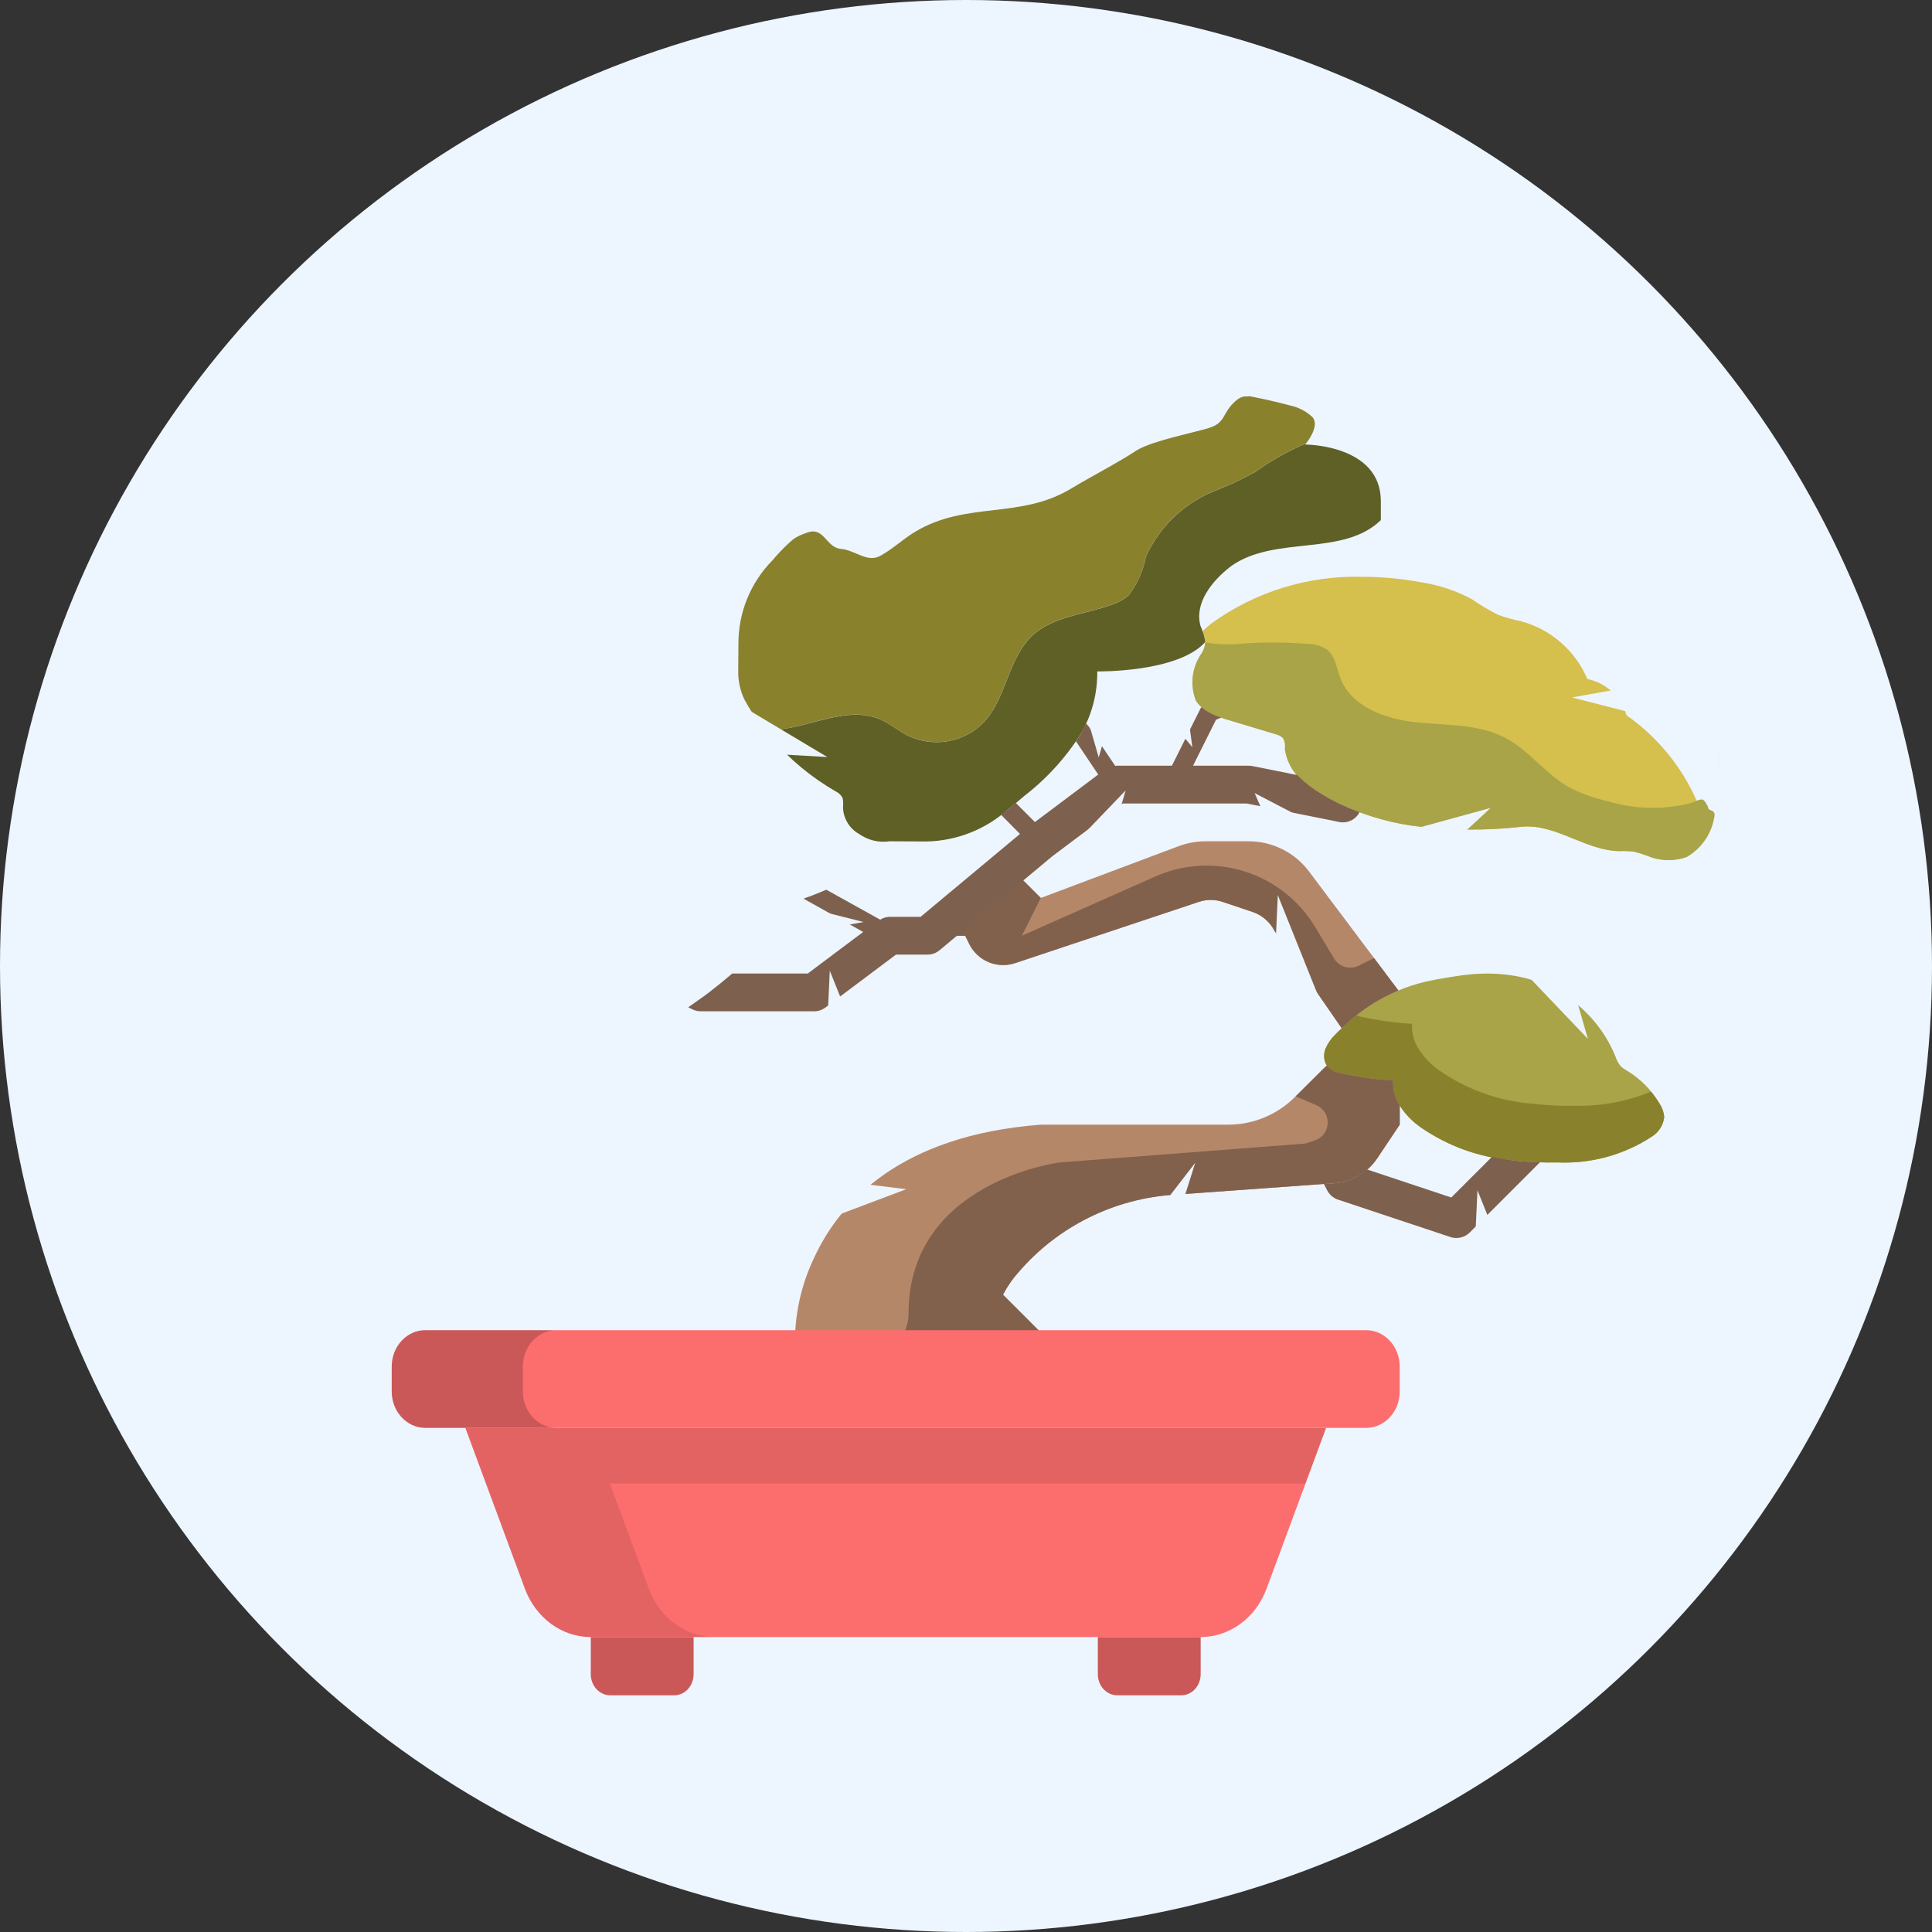 <svg width="176" height="176" viewBox="0 0 176 176" fill="none" xmlns="http://www.w3.org/2000/svg">
<rect x="0" y="0" width="176" height="176" fill="#333333" stroke="none"/>
<circle cx="88" cy="88" r="88" fill="#EDF5FF"/>
<path d="M127.512 100.714C127.074 100.034 126.863 99.232 126.909 98.425C125.322 98.336 123.745 98.117 122.194 97.771C121.683 97.714 121.214 97.461 120.886 97.065C120.851 97.048 120.834 97.013 120.817 96.996C120.698 96.766 120.632 96.512 120.623 96.253C120.614 95.994 120.663 95.737 120.765 95.499C120.969 95.034 121.261 94.613 121.626 94.26C121.814 94.052 122.015 93.856 122.228 93.675C123.714 92.208 125.466 91.04 127.391 90.233C128.155 89.91 128.943 89.651 129.749 89.458C130.455 89.286 131.178 89.165 131.9 89.045C132.761 88.907 133.621 88.77 134.482 88.718C135.562 88.652 136.647 88.698 137.717 88.856C139.792 89.157 141.753 89.993 143.406 91.281C145.06 92.57 146.35 94.266 147.149 96.204C147.25 96.537 147.413 96.846 147.631 97.117C147.808 97.29 148.011 97.435 148.233 97.547C149.456 98.288 150.473 99.323 151.193 100.559C151.432 100.918 151.574 101.333 151.606 101.763C151.565 102.124 151.443 102.471 151.25 102.778C151.056 103.085 150.795 103.344 150.488 103.536C147.939 105.209 144.927 106.034 141.882 105.894C140.537 105.925 139.191 105.862 137.855 105.705C134.806 105.465 131.876 104.413 129.37 102.658C128.629 102.138 127.998 101.477 127.512 100.714V100.714Z" fill="#A8A447"/>
<path d="M122.435 107.649C122.141 107.722 121.842 107.768 121.54 107.787L106.98 108.837C104.266 109.006 101.613 109.716 99.178 110.925C96.743 112.134 94.574 113.818 92.799 115.878C92.237 116.503 91.757 117.197 91.37 117.943L93.091 119.664L96.533 123.106L99.975 126.548L103.417 129.99L86.207 126.548L70.718 129.99H55.228V128.269L70.115 125.292C70.474 125.215 70.81 125.056 71.096 124.827H72.439V121.385C72.558 119.002 73.155 116.666 74.194 114.518C76.518 109.51 81.99 103.433 94.812 102.454H111.868C113.007 102.456 114.135 102.232 115.186 101.794C116.238 101.357 117.193 100.715 117.994 99.906L120.628 97.29L120.886 97.067C121.214 97.463 121.683 97.716 122.194 97.772C123.745 98.119 125.322 98.338 126.909 98.426C126.863 99.234 127.074 100.035 127.512 100.715V102.454L125.464 105.517C124.756 106.581 123.675 107.342 122.435 107.649V107.649Z" fill="#B58769"/>
<path d="M119.251 79.392L127.391 90.234C125.466 91.042 123.714 92.21 122.228 93.676L116.101 84.796C115.684 83.985 114.968 83.368 114.105 83.075L111.386 82.163C110.677 81.922 109.909 81.922 109.2 82.163L92.472 87.739C91.686 88.001 90.833 87.971 90.068 87.655C89.303 87.339 88.678 86.757 88.307 86.018L87.928 85.243H84.486L91.99 78.979L94.812 81.801L107.41 77.068C108.183 76.788 108.998 76.643 109.82 76.638H113.744C114.812 76.638 115.866 76.887 116.822 77.365C117.778 77.843 118.61 78.537 119.251 79.392V79.392Z" fill="#B58769"/>
<path fill-rule="evenodd" clip-rule="evenodd" d="M119.302 71.594C120.056 72.15 120.856 72.639 121.695 73.057C123.858 74.125 126.175 74.851 128.562 75.208C131.901 75.655 135.282 75.69 138.63 75.311C140.26 75.156 141.793 75.777 143.335 76.402C144.707 76.957 146.086 77.515 147.545 77.531C147.981 77.514 148.419 77.531 148.853 77.583C149.267 77.683 149.676 77.81 150.074 77.962C151.213 78.442 152.49 78.478 153.654 78.065C154.292 77.696 154.843 77.195 155.27 76.596C155.679 76.023 155.965 75.373 156.113 74.686C156.037 74.565 155.961 74.439 155.884 74.311C155.429 73.558 154.954 72.773 154.558 72.931C153.176 69.804 150.965 67.115 148.164 65.156C147.929 64.332 147.472 63.589 146.844 63.007C146.216 62.425 145.44 62.026 144.602 61.855C144.063 60.582 143.242 59.449 142.202 58.54C141.161 57.63 139.928 56.969 138.595 56.605C137.884 56.455 137.182 56.26 136.496 56.02C135.652 55.599 134.841 55.115 134.069 54.575C132.629 53.807 131.07 53.289 129.456 53.043C127.68 52.713 125.877 52.546 124.07 52.544C119.185 52.423 114.395 53.897 110.424 56.743C110.12 56.978 109.83 57.23 109.553 57.495C109.666 57.814 109.75 58.143 109.802 58.478C109.802 58.502 109.799 58.529 109.795 58.559C109.79 58.593 109.785 58.63 109.785 58.667C109.734 58.959 109.629 59.239 109.475 59.493C109.036 60.113 108.757 60.832 108.663 61.586C108.57 62.34 108.666 63.105 108.942 63.813C109.243 64.272 109.658 64.646 110.147 64.897C110.746 65.202 111.374 65.444 112.022 65.62C112.844 65.864 113.666 66.113 114.484 66.362C115.054 66.534 115.622 66.707 116.187 66.876C116.456 66.928 116.702 67.06 116.893 67.255C117.048 67.551 117.102 67.889 117.048 68.219C117.144 68.915 117.397 69.581 117.787 70.166C118.178 70.75 118.696 71.239 119.302 71.594ZM109.244 56.146C109.242 54.387 110.642 52.724 112.143 51.577C116.115 48.732 120.906 47.259 125.791 47.381C125.794 47.381 125.798 47.381 125.801 47.381C125.798 47.381 125.794 47.381 125.791 47.381C120.906 47.26 116.115 48.734 112.143 51.58C110.643 52.727 109.244 54.388 109.244 56.146ZM156.268 67.666C156.34 67.871 156.404 68.078 156.459 68.288C156.46 68.288 156.46 68.288 156.46 68.288C156.46 68.288 156.46 68.288 156.459 68.288C156.404 68.078 156.34 67.871 156.268 67.666ZM156.71 69.847C156.645 69.326 156.58 68.878 156.52 68.564C156.608 68.989 156.671 69.418 156.71 69.847Z" fill="#D5BF4D"/>
<path d="M139.576 100.542C136.527 100.302 133.597 99.25 131.091 97.495C130.35 96.975 129.719 96.314 129.233 95.551C128.795 94.871 128.584 94.069 128.63 93.262C127.043 93.173 125.466 92.954 123.915 92.608C123.794 92.578 123.674 92.549 123.555 92.513C123.093 92.877 122.65 93.265 122.228 93.675C122.015 93.856 121.814 94.052 121.626 94.26C121.261 94.613 120.969 95.034 120.765 95.499C120.663 95.737 120.614 95.995 120.623 96.253C120.632 96.512 120.698 96.766 120.817 96.996C120.834 97.013 120.851 97.048 120.886 97.065C121.214 97.461 121.683 97.714 122.194 97.771C123.745 98.117 125.322 98.336 126.909 98.425C126.863 99.232 127.074 100.034 127.512 100.714C127.998 101.477 128.629 102.138 129.37 102.658C131.876 104.413 134.806 105.465 137.855 105.705C139.191 105.862 140.537 105.925 141.882 105.894C144.927 106.034 147.939 105.209 150.488 103.536C150.795 103.344 151.056 103.085 151.249 102.779C151.443 102.472 151.565 102.126 151.606 101.765C151.574 101.335 151.432 100.92 151.193 100.56C150.958 100.168 150.692 99.796 150.398 99.445C148.244 100.332 145.932 100.77 143.603 100.733C142.258 100.763 140.912 100.7 139.576 100.542V100.542Z" fill="#8A812D"/>
<path d="M146.472 72.99C145.194 72.721 143.961 72.269 142.812 71.647C140.746 70.442 139.272 68.356 137.155 67.233C134.688 65.925 131.744 66.093 128.968 65.797C126.192 65.501 123.116 64.391 122.104 61.787C121.76 60.873 121.646 59.774 120.875 59.171C120.334 58.826 119.702 58.646 119.06 58.655C117.165 58.507 115.262 58.494 113.365 58.617C112.178 58.751 110.978 58.721 109.799 58.528C109.799 58.574 109.785 58.627 109.785 58.684C109.734 58.976 109.629 59.257 109.475 59.51C109.036 60.13 108.757 60.849 108.663 61.603C108.57 62.357 108.666 63.122 108.942 63.83C109.243 64.289 109.658 64.663 110.147 64.915C110.746 65.214 111.375 65.452 112.022 65.624C113.416 66.037 114.811 66.467 116.187 66.88C116.456 66.931 116.702 67.063 116.893 67.258C117.048 67.554 117.102 67.893 117.048 68.222C117.144 68.919 117.397 69.584 117.787 70.169C118.178 70.754 118.696 71.242 119.302 71.597C120.056 72.153 120.856 72.643 121.695 73.06C123.858 74.129 126.175 74.854 128.562 75.211C131.901 75.659 135.282 75.694 138.63 75.315C141.71 75.022 144.447 77.5 147.545 77.535C147.981 77.518 148.419 77.535 148.853 77.586C149.267 77.686 149.676 77.813 150.074 77.965C151.213 78.445 152.49 78.482 153.654 78.068C154.292 77.7 154.843 77.198 155.27 76.599C155.698 75.999 155.992 75.315 156.133 74.592C156.432 73.617 155.591 74 155.591 73.5C155.091 72.5 155.053 72.825 154.071 73.148C151.572 73.795 148.942 73.74 146.472 72.99Z" fill="#A8A447"/>
<path d="M80.135 65.51C81.052 65.897 81.822 66.57 82.717 67.019C83.865 67.567 85.157 67.738 86.408 67.506C87.659 67.275 88.804 66.653 89.68 65.73C91.701 63.508 91.833 59.97 94.024 57.913C95.945 56.11 98.843 55.984 101.318 55.065C101.875 54.882 102.39 54.59 102.832 54.205C103.607 53.181 104.137 51.993 104.381 50.733C105.572 48.065 107.731 45.949 110.422 44.811C111.771 44.293 113.084 43.684 114.351 42.989C115.787 41.943 117.342 41.071 118.982 40.39C119.53 39.701 120.115 38.584 119.54 37.98C118.967 37.449 118.258 37.086 117.492 36.931C116.268 36.6 115.031 36.325 113.787 36.085C113.685 36.197 113.291 35.905 112.591 36.5C111.284 37.613 111.735 38.504 110.091 39C108.453 39.493 105.067 40.135 103.591 41C101.76 42.205 99.471 43.364 97.591 44.5C92.908 47.333 88.066 45.625 83.365 48.443C82.252 49.112 81.3 50.04 80.159 50.654C78.971 51.27 77.924 50.122 76.591 50C75.258 49.878 75.091 48 73.591 48.5C72.591 48.833 72.281 49.099 72.041 49.313C71.441 49.85 70.882 50.43 70.367 51.048C69.373 52.055 68.588 53.249 68.056 54.56C67.524 55.871 67.257 57.275 67.269 58.69L67.251 61.099C67.23 62.009 67.425 62.912 67.82 63.732C68.255 64.549 68.762 65.327 69.334 66.055C69.465 66.228 69.597 66.388 69.731 66.555C70.801 66.512 71.864 66.359 72.902 66.097C75.302 65.505 77.865 64.55 80.135 65.51Z" fill="#8A812D"/>
<path d="M118.907 40.496C118.932 40.466 118.958 40.429 118.986 40.397C117.345 41.078 115.791 41.95 114.354 42.995C113.087 43.691 111.775 44.3 110.425 44.818C107.734 45.956 105.575 48.072 104.384 50.74C104.14 52 103.61 53.188 102.836 54.212C102.393 54.597 101.878 54.889 101.321 55.072C98.851 55.991 95.948 56.117 94.027 57.92C91.836 59.986 91.704 63.515 89.683 65.737C88.808 66.66 87.662 67.281 86.411 67.513C85.16 67.745 83.868 67.574 82.72 67.026C81.83 66.577 81.061 65.904 80.139 65.517C77.868 64.557 75.306 65.517 72.91 66.099C71.872 66.361 70.81 66.514 69.74 66.556C69.924 66.787 70.11 67.026 70.289 67.245C71.947 69.186 73.927 70.828 76.141 72.1C76.409 72.225 76.627 72.437 76.76 72.702C76.815 72.957 76.827 73.218 76.795 73.477C76.796 73.985 76.932 74.484 77.189 74.922C77.446 75.36 77.815 75.723 78.257 75.972C79.066 76.544 80.064 76.783 81.044 76.638L84.469 76.655C87.21 76.585 89.836 75.535 91.869 73.695C92.351 73.334 92.833 72.921 93.332 72.49C95.392 70.898 97.152 68.951 98.529 66.741C99.489 65.04 99.982 63.117 99.958 61.164C99.958 61.164 107.307 61.285 109.802 58.48C109.725 57.986 109.58 57.505 109.372 57.051C108.77 54.969 110.387 52.921 112.143 51.578C116.115 48.733 122.346 50.74 125.791 47.381V45.66C125.791 40.496 118.907 40.496 118.907 40.496Z" fill="#5E6026"/>
<path d="M122.194 97.771C121.683 97.714 121.214 97.461 120.886 97.065L120.628 97.29L118.034 99.872L119.908 100.676C120.229 100.813 120.501 101.045 120.687 101.34C120.873 101.635 120.965 101.98 120.951 102.329C120.936 102.678 120.816 103.014 120.606 103.293C120.397 103.572 120.107 103.78 119.776 103.891L118.907 104.175L96.533 105.896C96.533 105.896 82.765 107.617 82.765 119.664C82.765 120.626 82.424 121.557 81.802 122.291C81.18 123.025 80.318 123.514 79.369 123.672L72.439 124.827H71.096C70.81 125.056 70.474 125.215 70.115 125.292L55.228 128.269V129.99H70.718L86.207 126.548L103.417 129.99L99.975 126.548L96.533 123.106L93.091 119.664L91.37 117.943C91.757 117.197 92.237 116.503 92.799 115.878C94.574 113.818 96.743 112.134 99.178 110.925C101.613 109.716 104.266 109.006 106.98 108.837L121.54 107.787C121.8 107.771 122.058 107.735 122.312 107.679C123.603 107.392 124.732 106.616 125.464 105.515L127.512 102.454V100.715C127.074 100.035 126.863 99.234 126.909 98.426C125.322 98.337 123.745 98.118 122.194 97.771V97.771Z" fill="#81614B"/>
<path d="M88.307 86.016C88.678 86.756 89.303 87.337 90.068 87.653C90.833 87.969 91.686 87.999 92.472 87.737L109.2 82.161C109.909 81.92 110.677 81.92 111.386 82.161L114.105 83.073C114.968 83.366 115.684 83.984 116.101 84.794L122.228 93.675C123.714 92.208 125.466 91.04 127.391 90.233L125.171 87.274L123.774 87.973C123.387 88.165 122.942 88.204 122.527 88.082C122.113 87.961 121.759 87.689 121.536 87.319L119.815 84.459C118.366 82.042 116.083 80.24 113.397 79.391C110.71 78.542 107.806 78.705 105.231 79.85L93.091 85.243L94.812 81.801L91.99 78.979L84.486 85.243H87.928L88.307 86.016Z" fill="#81614B"/>
<path d="M121.695 73.058C120.856 72.641 120.056 72.151 119.302 71.596C118.899 71.299 118.521 70.968 118.175 70.606L114.088 69.788C113.974 69.765 113.859 69.754 113.743 69.754H108.682L110.775 65.567L111.243 65.367C110.866 65.241 110.499 65.085 110.146 64.901C109.904 64.769 109.676 64.611 109.467 64.431C109.443 64.465 109.396 64.477 109.377 64.515L106.758 69.754H101.696C101.661 69.756 101.626 69.763 101.593 69.775L99.175 66.174L98.937 65.904C98.807 66.188 98.681 66.474 98.529 66.742C98.378 67.011 98.185 67.259 98.013 67.525L100.046 70.559L94.279 74.888L92.537 73.146C92.315 73.329 92.089 73.53 91.869 73.695C91.649 73.86 91.404 74.048 91.181 74.212L92.919 75.969L83.863 83.522H81.044C80.739 83.53 80.442 83.618 80.183 83.779L75.27 81.049C74.867 81.221 74.471 81.393 74.065 81.543C73.948 81.597 73.827 81.642 73.704 81.681C73.531 81.738 73.359 81.798 73.204 81.868L78.634 84.899L73.587 88.685H66.703C66.014 89.279 65.31 89.852 64.589 90.406C63.975 90.88 63.324 91.31 62.696 91.759L63.071 91.947C63.308 92.065 63.569 92.127 63.834 92.127H74.16C74.532 92.127 74.894 92.007 75.192 91.783L81.617 86.964H84.486C84.889 86.965 85.279 86.823 85.589 86.565L87.174 85.243L93.218 80.208L95.891 77.979L102.269 73.196H113.571L121.338 74.745L121.992 74.884C122.11 74.907 122.229 74.918 122.349 74.917C122.661 74.915 122.967 74.826 123.233 74.662C123.499 74.497 123.714 74.263 123.856 73.984C123.119 73.717 122.397 73.408 121.695 73.058Z" fill="#7D604D"/>
<path d="M137.855 105.706C137.199 105.636 136.547 105.526 135.9 105.4L132.208 109.09L124.54 106.536C123.709 107.279 122.652 107.721 121.54 107.789L120.602 107.856L120.906 108.443C121.112 108.841 121.466 109.143 121.891 109.284L132.133 112.692C132.436 112.793 132.761 112.807 133.071 112.733C133.382 112.66 133.666 112.501 133.892 112.276L140.29 105.877C139.478 105.854 138.667 105.81 137.855 105.706V105.706Z" fill="#7D604D"/>
<path d="M61.417 154.435H55.588C54.612 154.435 53.821 153.575 53.821 152.513V149.131H63.184V152.513C63.184 153.575 62.393 154.435 61.417 154.435Z" fill="#FC6E6E"/>
<path opacity="0.2" d="M61.417 154.435H55.588C54.612 154.435 53.821 153.575 53.821 152.513V149.131H63.184V152.513C63.184 153.575 62.393 154.435 61.417 154.435Z" fill="black"/>
<path d="M107.608 154.435H101.779C100.803 154.435 100.012 153.575 100.012 152.513V149.131H109.375V152.513C109.375 153.575 108.584 154.435 107.608 154.435Z" fill="#FC6E6E"/>
<path opacity="0.2" d="M107.608 154.435H101.779C100.803 154.435 100.012 153.575 100.012 152.513V149.131H109.375V152.513C109.375 153.575 108.584 154.435 107.608 154.435Z" fill="black"/>
<path d="M109.375 149.132H53.821C51.178 149.132 48.8 147.385 47.813 144.719L42.391 130.073H120.805L115.383 144.719C114.396 147.385 112.018 149.132 109.375 149.132Z" fill="#FC6E6E"/>
<path opacity="0.1" d="M120.805 130.073H42.391L47.813 144.719C48.8 147.385 51.178 149.132 53.821 149.132H65.112C62.469 149.132 60.092 147.385 59.105 144.719L55.562 135.151H118.925L120.805 130.073Z" fill="black"/>
<path d="M124.457 130.074H38.739C37.052 130.074 35.685 128.587 35.685 126.753V124.498C35.685 122.663 37.052 121.176 38.739 121.176H124.458C126.144 121.176 127.512 122.664 127.512 124.498V126.753C127.512 128.587 126.144 130.074 124.457 130.074Z" fill="#FC6E6E"/>
<path opacity="0.2" d="M47.631 126.752V124.497C47.631 122.662 48.998 121.175 50.685 121.175H38.739C37.052 121.175 35.685 122.663 35.685 124.497V126.752C35.685 128.586 37.052 130.073 38.739 130.073H50.685C48.998 130.074 47.631 128.586 47.631 126.752Z" fill="black"/>
<path d="M82.561 108.332L60.939 116.493L59.62 105.527L82.561 108.332Z" fill="#EDF5FF"/>
<path d="M102.543 72.004L100.515 78.995L97.502 77.256L102.543 72.004Z" fill="#EDF5FF"/>
<path d="M100.091 69L99.225 66L100.957 66L100.091 69Z" fill="#EDF5FF"/>
<path d="M108.62 68.064L106.617 65.668L108.202 64.969L108.62 68.064Z" fill="#EDF5FF"/>
<path d="M114.293 72.247L118.081 74.223L116 76.163L114.293 72.247Z" fill="#EDF5FF"/>
<path d="M108.884 105.926L105.904 115.37L102.834 113.766L108.884 105.926Z" fill="#EDF5FF"/>
<path d="M116.407 81.545L120.262 91.162L115.932 91.895L116.407 81.545Z" fill="#EDF5FF"/>
<path d="M134.591 108.424L138.447 118.041L134.117 118.774L134.591 108.424Z" fill="#EDF5FF"/>
<path d="M143.187 63.534L153.388 61.721L153.223 66.109L143.187 63.534Z" fill="#EDF5FF"/>
<path d="M135.789 73.6L127.855 80.967L125.348 76.464L135.789 73.6Z" fill="#EDF5FF"/>
<path d="M75.368 68.966L64.559 68.337L66.074 63.411L75.368 68.966Z" fill="#EDF5FF"/>
<path d="M144.654 94.641L137.183 86.805L141.652 84.238L144.654 94.641Z" fill="#EDF5FF"/>
<path d="M75.591 88.424L79.447 98.041L75.117 98.774L75.591 88.424Z" fill="#EDF5FF"/>
<path d="M78.671 83.994L68.476 85.844L68.626 81.455L78.671 83.994Z" fill="#EDF5FF"/>
</svg>

